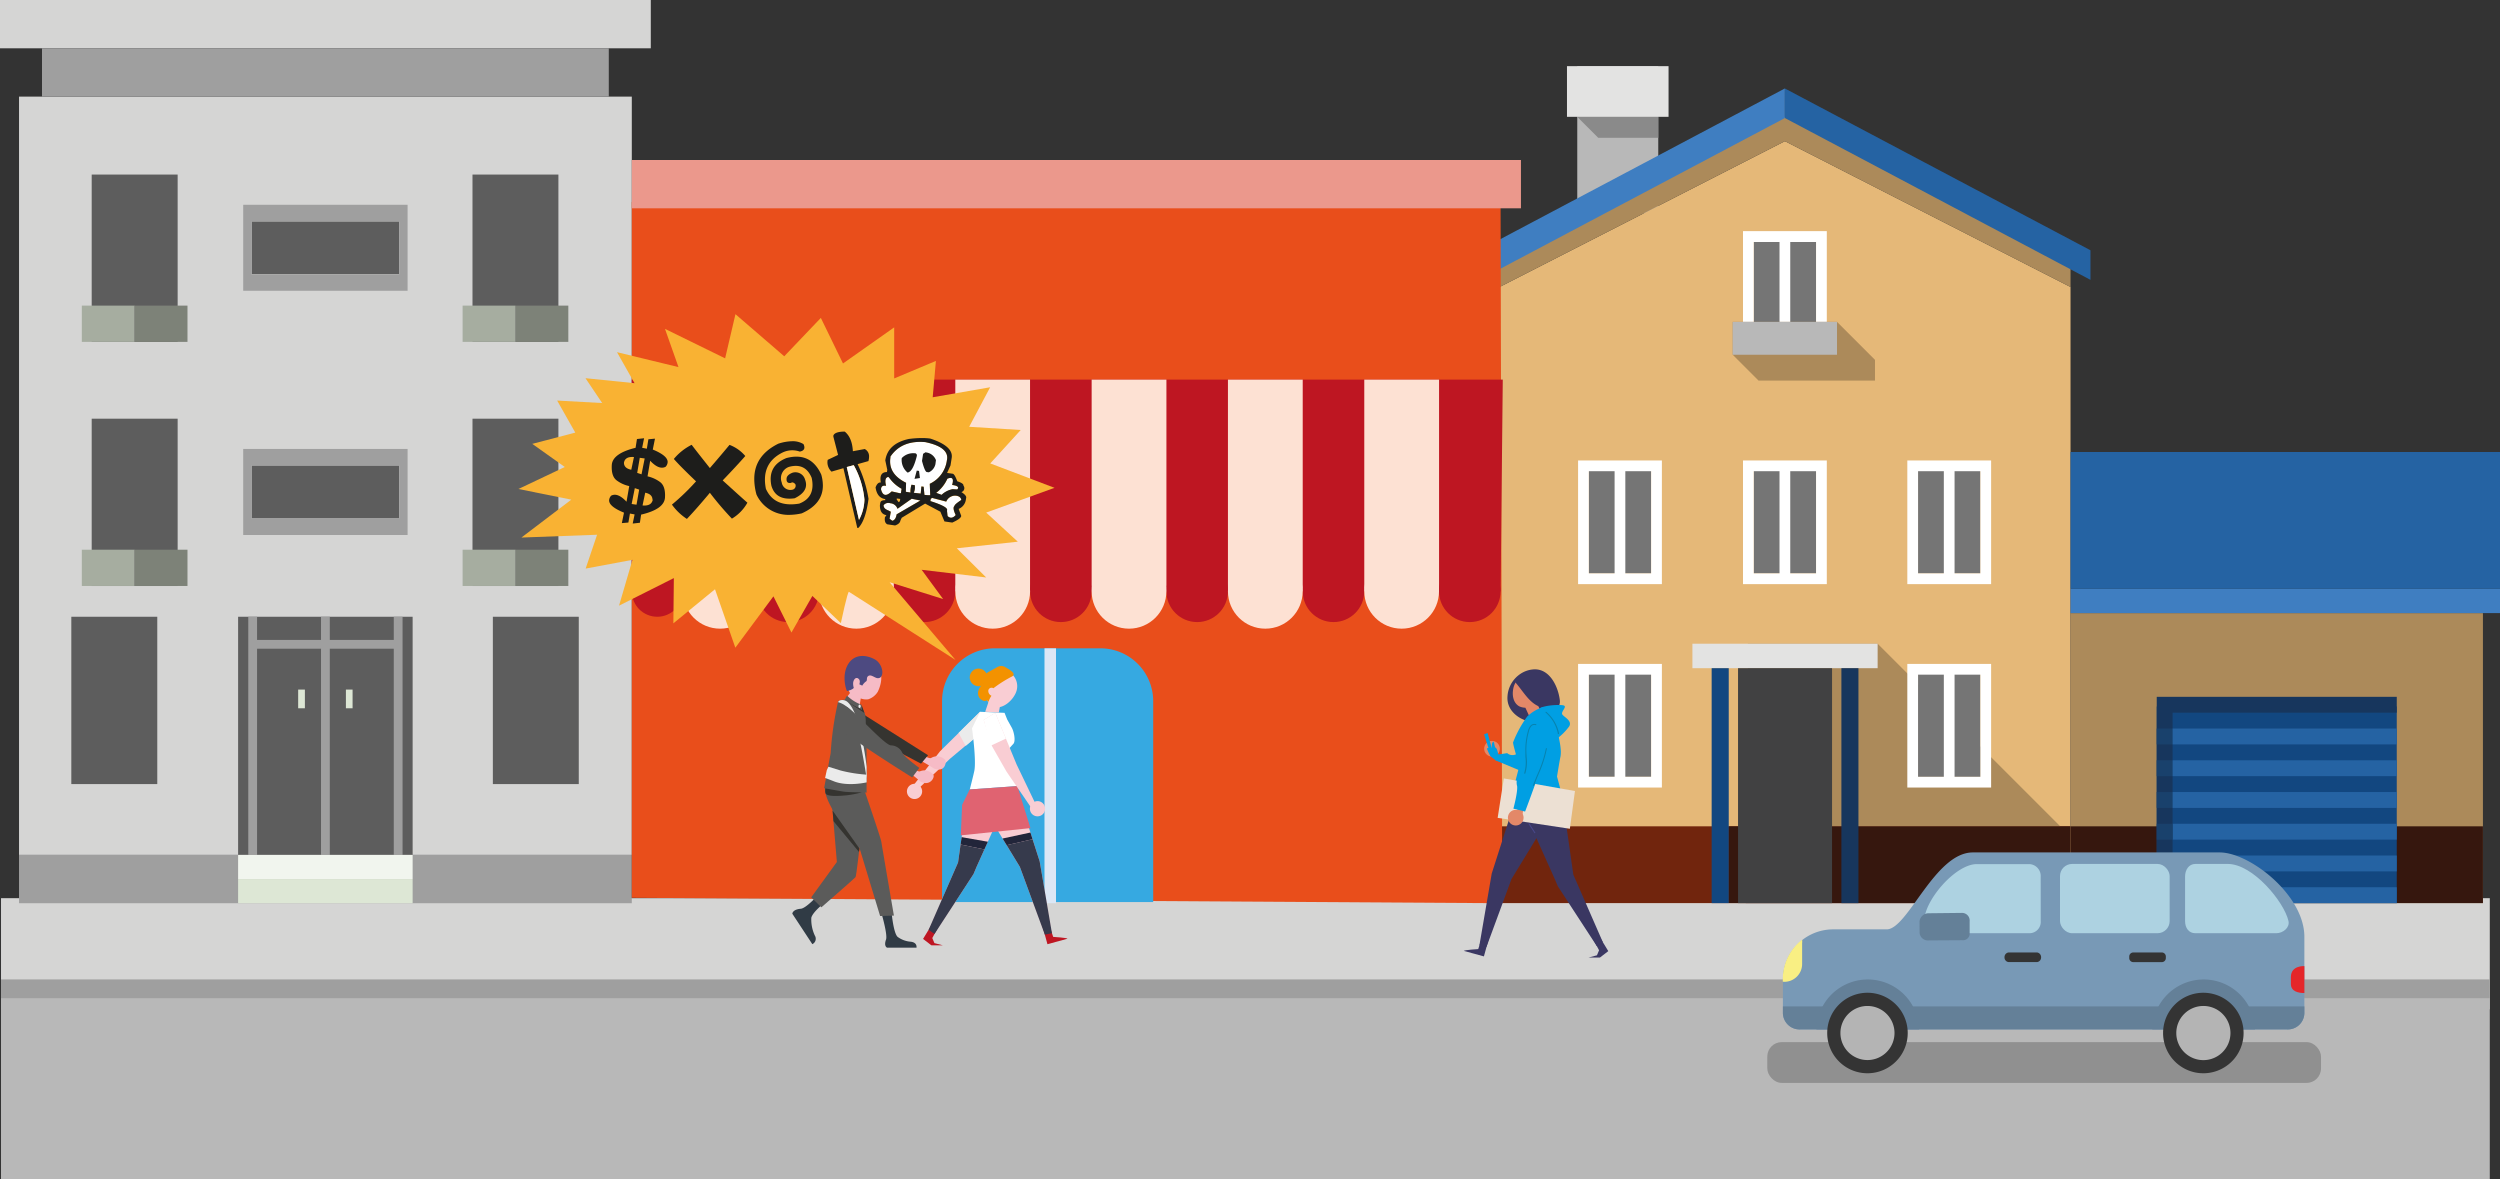 <svg xmlns="http://www.w3.org/2000/svg" viewBox="0 0 614.83 289.98"><rect x="0" y="0" width="614.83" height="289.98" fill="#333333" stroke="none"/><defs><style>.cls-1{fill:#d5d5d4;}.cls-2{fill:#9f9f9f;}.cls-3{fill:#b8b8b8;}.cls-4{fill:#5d5d5d;}.cls-5{fill:#dde7d5;}.cls-6{fill:#f1f5ee;}.cls-7{fill:#a6ada0;}.cls-8{fill:#7d8278;}.cls-9{fill:#e3e3e2;}.cls-10{fill:#8a8a8a;}.cls-11{fill:#e5b878;}.cls-12{fill:#ac8a5a;}.cls-13{fill:#71250d;}.cls-14{fill:#36170e;}.cls-15{fill:#3f7ec1;}.cls-16{fill:#2563a3;}.cls-17{fill:#757575;}.cls-18{fill:#fff;}.cls-19{fill:#124780;}.cls-20{fill:#17365d;}.cls-21{fill:#414142;}.cls-22{fill:#19416c;}.cls-23{fill:#e94e1b;}.cls-24{fill:#36a9e1;}.cls-25{fill:#be1622;}.cls-26,.cls-28{fill:none;}.cls-27{fill:#fde1d3;}.cls-28{stroke:#dce7f5;stroke-miterlimit:10;stroke-width:2.83px;}.cls-29{fill:#eb988c;}.cls-30{fill:#f9b233;}.cls-31{fill:#1d1d1b;}.cls-32{fill:#3a3762;}.cls-33{fill:#e38868;}.cls-34{fill:#009fe3;}.cls-35{fill:#ece0d3;}.cls-36{fill:#49488c;}.cls-37{fill:#0782ae;}.cls-38{fill:#f9cdd3;}.cls-39{fill:#ebebeb;}.cls-40{fill:#f39200;}.cls-41{fill:#e06371;}.cls-42{fill:#22253a;}.cls-43{fill:#363a4c;}.cls-44{fill:#f6bbc6;}.cls-45{fill:#353430;}.cls-46{fill:#303b45;}.cls-47{fill:#5b5b5a;}.cls-48{fill:#4d4a81;}.cls-49{fill:#eaeaea;}.cls-50{fill:#323232;opacity:0.3;}.cls-51{fill:#7899b6;}.cls-52{fill:#e52629;}.cls-53{fill:#f9ef83;}.cls-54{fill:#add2e1;}.cls-55{fill:#648098;}.cls-56{fill:#343434;}.cls-57{fill:#b4b4b4;}</style></defs><title>G12_08</title><g id="road"><rect class="cls-1" x="0.25" y="220.89" width="612.07" height="27.29"/><rect class="cls-2" x="0.25" y="240.87" width="612.07" height="7.32"/><rect class="cls-3" x="0.25" y="245.49" width="612.07" height="44.49"/></g><g id="Houses"><rect class="cls-1" x="4.68" y="23.76" width="150.7" height="186.49"/><rect class="cls-1" width="160.05" height="11.88"/><rect class="cls-2" x="10.33" y="11.88" width="139.39" height="11.88"/><rect class="cls-2" x="4.68" y="210.25" width="150.7" height="11.88"/><rect class="cls-4" x="17.54" y="151.68" width="21.14" height="41.15"/><rect class="cls-4" x="121.21" y="151.68" width="21.13" height="41.15"/><rect class="cls-4" x="58.56" y="151.68" width="42.92" height="58.57"/><rect class="cls-5" x="85.07" y="169.59" width="1.64" height="4.6"/><rect class="cls-5" x="73.33" y="169.59" width="1.65" height="4.6"/><polygon class="cls-2" points="96.84 151.68 96.84 157.38 81.11 157.38 81.11 151.68 78.95 151.68 78.95 157.38 63.22 157.38 63.22 151.68 61.06 151.68 61.06 210.25 63.22 210.25 63.22 159.54 78.95 159.54 78.95 210.25 81.11 210.25 81.11 159.54 96.84 159.54 96.84 210.25 99 210.25 99 151.68 96.84 151.68"/><rect class="cls-6" x="58.56" y="210.25" width="42.92" height="5.94"/><rect class="cls-5" x="58.56" y="216.19" width="42.92" height="5.94"/><rect class="cls-4" x="22.55" y="42.93" width="21.14" height="41.15"/><rect class="cls-7" x="20.12" y="75.16" width="13" height="8.92"/><rect class="cls-8" x="33.11" y="75.16" width="13" height="8.92"/><rect class="cls-4" x="116.2" y="42.93" width="21.13" height="41.15"/><rect class="cls-8" x="126.77" y="75.16" width="13" height="8.92"/><rect class="cls-7" x="113.77" y="75.16" width="13" height="8.92"/><rect class="cls-4" x="61.88" y="54.43" width="36.29" height="13.03"/><path class="cls-2" d="M51.27,74.85V96H91.7V74.85ZM89.63,92H53.34v-13H89.63Z" transform="translate(8.54 -24.49)"/><rect class="cls-4" x="22.55" y="102.97" width="21.14" height="41.15"/><rect class="cls-7" x="20.12" y="135.19" width="13" height="8.92"/><rect class="cls-8" x="33.11" y="135.19" width="13" height="8.92"/><rect class="cls-4" x="116.2" y="102.97" width="21.13" height="41.15"/><rect class="cls-8" x="126.77" y="135.19" width="13" height="8.92"/><rect class="cls-7" x="113.77" y="135.19" width="13" height="8.92"/><rect class="cls-4" x="61.88" y="114.47" width="36.29" height="13.03"/><path class="cls-2" d="M51.27,134.89v21.17H91.7V134.89ZM89.63,152H53.34V139H89.63Z" transform="translate(8.54 -24.49)"/><polygon class="cls-3" points="407.82 53.17 387.9 49.29 387.9 16.27 407.82 16.27 407.82 53.17"/><rect class="cls-9" x="385.37" y="16.27" width="24.98" height="12.46"/><polygon class="cls-10" points="407.82 28.74 387.9 28.74 393.05 33.89 407.82 33.89 407.82 28.74"/><polygon class="cls-11" points="368.71 70.63 368.71 222.1 509.21 222.1 509.21 70.59 438.96 34.72 368.71 70.63"/><polygon class="cls-12" points="438.96 28.68 368.71 64.69 368.71 70.63 438.96 34.72 509.21 70.59 509.21 64.65 438.96 28.68"/><rect class="cls-13" x="368.72" y="203.22" width="140.5" height="18.88"/><polygon class="cls-12" points="461.77 158.31 429.86 158.31 429.86 203.22 506.68 203.22 461.77 158.31"/><polygon class="cls-14" points="425.15 203.22 425.15 222.1 509.21 222.13 509.21 203.22 425.15 203.22"/><polygon class="cls-15" points="438.96 21.75 363.82 61.55 363.82 68.83 438.96 29.03 438.96 21.76 438.96 21.75"/><polygon class="cls-16" points="438.96 21.76 438.96 29.03 514.11 68.83 514.11 61.55 438.96 21.76"/><rect class="cls-17" x="390.74" y="115.35" width="15.33" height="25.66"/><path class="cls-18" d="M379.56,137.74v30.4h20.61v-30.4Zm2.64,27.76V140.38h6.34V165.5Zm15.33,0h-6.35V140.38h6.35Z" transform="translate(8.54 -24.49)"/><rect class="cls-17" x="431.3" y="115.35" width="15.33" height="25.66"/><path class="cls-18" d="M420.12,137.74v30.4h20.61v-30.4Zm2.64,27.76V140.38h6.34V165.5Zm15.33,0h-6.35V140.38h6.35Z" transform="translate(8.54 -24.49)"/><rect class="cls-17" x="471.71" y="115.35" width="15.33" height="25.66"/><path class="cls-18" d="M460.53,137.74v30.4h20.61v-30.4Zm2.64,27.76V140.38h6.34V165.5Zm15.33,0h-6.35V140.38h6.35Z" transform="translate(8.54 -24.49)"/><rect class="cls-17" x="431.3" y="58.47" width="15.33" height="26.12"/><path class="cls-18" d="M420.12,81.33v30.4h20.61V81.33Zm2.64,27.76V84h6.34v25.12Zm15.33,0h-6.35V84h6.35Z" transform="translate(8.54 -24.49)"/><polygon class="cls-12" points="451.78 79.16 426.12 79.16 426.12 87.24 432.49 93.61 461.12 93.61 461.12 88.5 451.78 79.16"/><rect class="cls-3" x="426.12" y="79.16" width="25.66" height="8.08"/><rect class="cls-9" x="416.22" y="158.31" width="45.55" height="6.02"/><rect class="cls-19" x="420.95" y="164.33" width="4.2" height="57.78"/><rect class="cls-20" x="452.86" y="164.33" width="4.19" height="57.78"/><rect class="cls-21" x="427.44" y="164.33" width="23.12" height="57.78"/><rect class="cls-12" x="509.21" y="150.79" width="101.42" height="71.32"/><rect class="cls-15" x="509.21" y="144.8" width="105.62" height="5.98"/><rect class="cls-16" x="509.21" y="111.16" width="105.62" height="33.65"/><rect class="cls-14" x="509.21" y="203.22" width="101.42" height="18.88"/><rect class="cls-19" x="530.41" y="173.74" width="59.03" height="48.37"/><polygon class="cls-20" points="589.44 171.37 534.31 171.37 530.41 171.37 530.41 175.27 530.41 222.13 534.31 222.13 534.31 175.27 589.44 175.27 589.44 171.37"/><rect class="cls-22" x="530.41" y="179.17" width="3.9" height="3.9"/><rect class="cls-16" x="534.31" y="179.17" width="55.13" height="3.9"/><rect class="cls-22" x="530.41" y="186.98" width="3.9" height="3.9"/><rect class="cls-16" x="534.31" y="186.98" width="55.13" height="3.9"/><rect class="cls-22" x="530.41" y="194.79" width="3.9" height="3.9"/><rect class="cls-16" x="534.31" y="194.79" width="55.13" height="3.9"/><rect class="cls-16" x="534.31" y="202.59" width="55.13" height="3.9"/><rect class="cls-22" x="530.41" y="202.59" width="3.9" height="3.9"/><rect class="cls-16" x="534.31" y="210.4" width="55.13" height="3.9"/><rect class="cls-22" x="530.41" y="210.4" width="3.9" height="3.9"/><rect class="cls-16" x="534.31" y="218.2" width="55.13" height="3.9"/><rect class="cls-22" x="530.41" y="218.2" width="3.9" height="3.9"/><rect class="cls-17" x="390.74" y="165.38" width="15.33" height="25.66"/><path class="cls-18" d="M379.56,187.77v30.4h20.61v-30.4Zm2.64,27.76V190.41h6.34v25.12Zm15.33,0h-6.35V190.41h6.35Z" transform="translate(8.54 -24.49)"/><rect class="cls-17" x="471.71" y="165.38" width="15.33" height="25.66"/><path class="cls-18" d="M460.53,187.77v30.4h20.61v-30.4Zm2.64,27.76V190.41h6.34v25.12Zm15.33,0h-6.35V190.41h6.35Z" transform="translate(8.54 -24.49)"/><polygon class="cls-23" points="369.45 222.13 155.38 220.8 155.38 49.66 369.04 49.66 369.45 222.13"/><path class="cls-24" d="M275.07,246.34V196.93a13,13,0,0,0-13-13H236.14a13,13,0,0,0-13,13v49.41" transform="translate(8.54 -24.49)"/><polygon class="cls-25" points="369.04 145.42 155.38 145.42 155.38 93.36 369.58 93.36 369.04 145.42"/><rect class="cls-26" x="253.33" y="93.36" width="15.14" height="52.06"/><rect class="cls-26" x="353.91" y="93.36" width="15.14" height="52.06"/><rect class="cls-26" x="286.85" y="93.36" width="15.14" height="52.06"/><rect class="cls-26" x="320.38" y="93.36" width="15.14" height="52.06"/><rect class="cls-26" x="219.8" y="93.36" width="15.14" height="52.06"/><rect class="cls-26" x="186.28" y="93.36" width="15.14" height="52.06"/><rect class="cls-27" x="167.89" y="93.36" width="18.38" height="52.06"/><rect class="cls-27" x="201.42" y="93.36" width="18.39" height="52.06"/><rect class="cls-27" x="234.94" y="93.36" width="18.38" height="52.06"/><rect class="cls-27" x="268.47" y="93.36" width="18.39" height="52.06"/><rect class="cls-27" x="301.99" y="93.36" width="18.39" height="52.06"/><rect class="cls-27" x="335.52" y="93.36" width="18.39" height="52.06"/><line class="cls-28" x1="258.29" y1="159.44" x2="258.29" y2="222.13"/><circle class="cls-25" cx="161.64" cy="145.42" r="6.26"/><circle class="cls-25" cx="193.85" cy="145.42" r="7.57"/><circle class="cls-25" cx="227.37" cy="145.42" r="7.57"/><circle class="cls-25" cx="260.9" cy="145.42" r="7.57"/><circle class="cls-25" cx="294.42" cy="145.42" r="7.57"/><circle class="cls-25" cx="327.95" cy="145.42" r="7.57"/><circle class="cls-25" cx="361.47" cy="145.42" r="7.57"/><circle class="cls-27" cx="177.09" cy="145.42" r="9.19"/><circle class="cls-27" cx="210.61" cy="145.42" r="9.19"/><circle class="cls-27" cx="244.14" cy="145.42" r="9.19"/><circle class="cls-27" cx="277.66" cy="145.42" r="9.19"/><circle class="cls-27" cx="311.18" cy="145.42" r="9.19"/><circle class="cls-27" cx="344.71" cy="145.42" r="9.19"/><rect class="cls-29" x="155.38" y="39.35" width="218.67" height="11.88"/><path class="cls-30" d="M235,138.46l7.49-8.22-12.68-.79,5.16-9.72-14.13,2.46.79-8.94-10.26,4.31,0-12.56-12.59,8.88-5.45-11.21-9,9.44-12-10.35-2.54,10.86L155,105.37l3.32,9.4L143.2,111.1l4.31,7.63-12.06-1.23,4.1,6.11L128.48,123l4.46,7.88-10.58,2.77,8,5.69-11.4,5.41,13,2.62-12.27,9.32L138.3,156l-2.81,8.32L147,162.17l-3.3,11.27,13.48-6.78-.12,11.13,10.24-8.38,5,14.37,9.37-12.63,4.43,8.9,5.15-9,7,6.69s1.68-8,2-7.7l26.18,16.74-16.19-19.1,13.16,4.13-5.28-7.19L234,166.51l-7.23-7.18,15-1.62L234,150.55l16.8-6.09Z" transform="translate(8.54 -24.49)"/><path class="cls-18" d="M209.94,141.78c-.73.11-.91.84-.56,2.19-.81-.16-1.23.13-1.25.87.42,1.63,1.29,1.79,2.62.5l2,.45.28,0,.16-1.09a9.18,9.18,0,0,1-3-2.66Z" transform="translate(8.54 -24.49)"/><path class="cls-18" d="M212.18,149.62a2,2,0,0,0-1.77-1.37,1.5,1.5,0,0,0-1.65.49c0,.62.41,1,1.18,1.29l.6.31-.31,1.73.68.5c.57-.15.92-.68,1.06-1.59l5.85-3.4-2.15-.43Z" transform="translate(8.54 -24.49)"/><path class="cls-18" d="M210.44,136.79l0,.27c-.4,2.65.89,4.7,3.85,6.16l-.06,2.22,1.14.18a5.92,5.92,0,0,1,.25-1.92l.81.11a3.31,3.31,0,0,1-.25,1.87l1.71.2.17-1.75.56.07.19,2,.9.08h.52l-.11-2.81a7.41,7.41,0,0,0,4.21-5.76l.05-.26c.29-2-1.49-3.42-5.36-4.23Q213.19,132.71,210.44,136.79Z" transform="translate(8.54 -24.49)"/><path class="cls-18" d="M224.16,147.87l-3.47-.91-.33.23-.09.56q4.57,1.44,4.08,2.34l.15,1.34c.65.61,1.31.53,2-.25-.57-1.19-.67-1.93-.31-2.21,0-.28.6-.78,1.69-1.5-.1-.63-.57-1-1.43-1.06A2.37,2.37,0,0,0,224.16,147.87Z" transform="translate(8.54 -24.49)"/><path class="cls-18" d="M224.46,142.22a8.93,8.93,0,0,1-2.76,3.5l1.33.49a5.39,5.39,0,0,1,2.69-1.39l1.16.06c.52-.55.1-.92-1.26-1.1C226.08,142.22,225.69,141.7,224.46,142.22Z" transform="translate(8.54 -24.49)"/><path class="cls-31" d="M143.21,142.7c-1-.68-1.4-2-1.29-3.86s2.06-3.3,5.85-4.22l.34-2.16,1.75-.19-.47,2.35,1.15.22.38-2.32,1.62-.15-.54,2.68q3.66,1.5,3.66,3.06a1.83,1.83,0,0,1-.51,1.18c-1.07.56-2.34.06-3.79-1.49l-.65,3.84a8.13,8.13,0,0,1,3,1.34q1.46,1,1.29,3.87t-5.87,4.2l-.3,2-1.77.2.47-2.25-1.15-.21-.38,2.21-1.61.14.53-2.57q-3.66-1.49-3.66-3a1.79,1.79,0,0,1,.51-1.18c1.06-.56,2.32-.07,3.77,1.49l.67-3.85A7.81,7.81,0,0,1,143.21,142.7Zm1.7-4.4c0,.9.6,1.48,1.8,1.72l.66-3.13Q145.17,136.71,144.91,138.3ZM148,148.61l.65-3.71-1.07-.36-.78,3.9Zm.8-11.53-.63,3.71,1.06.35.78-3.9Zm3.12,10.3c0-.9-.59-1.47-1.78-1.72l-.66,3.14C151,148.92,151.78,148.44,152,147.38Z" transform="translate(8.54 -24.49)"/><path class="cls-31" d="M161.56,133.88q1.37,1.81,4.48,5.72,2.85-3.3,4.83-5.7a9.4,9.4,0,0,1,3.88,2.74q-2.24,2.55-5.56,6c2.82,2.57,4.84,4.39,6.08,5.48a10.52,10.52,0,0,1-3.81,3.92,76.45,76.45,0,0,1-5.42-6.36q-3.22,3.87-5.65,6.43a13.62,13.62,0,0,1-3.68-3.52,55.66,55.66,0,0,0,5.93-5.72c-2.63-2.51-4.45-4.34-5.46-5.51A13.63,13.63,0,0,1,161.56,133.88Z" transform="translate(8.54 -24.49)"/><path class="cls-31" d="M182.87,133.61a11.64,11.64,0,0,1,3.46-.61,5,5,0,0,1,2.73.71c.49,1,.19,1.64-.91,1.84a5.48,5.48,0,0,0-4.28.25c-3.53,1.78-4.88,4.74-4.05,8.91q2.09,4.66,8.21,3.63,4.07-1.58,3.05-6.33-1.54-3.76-5.52-2.72a2.94,2.94,0,0,0-1.85,3.84,2.15,2.15,0,0,0,2.56,1.81,1,1,0,0,0,.79-1.38c-.4-.43-.76-.54-1.07-.31-.78.13-1.14-.22-1.09-1,0-.62.5-1.12,1.45-1.5a2.46,2.46,0,0,1,3.1,1.69q1.08,2.81-2.55,4.59-4.64.65-5.73-3.09-1-4.92,3.7-6.8,6-1.58,8.57,4.08a10.15,10.15,0,0,1,.39,2.68q0,4.53-5.19,6.84a14.32,14.32,0,0,1-3.14.37,8.64,8.64,0,0,1-8-5,14.59,14.59,0,0,1-.54-3.77Q176.92,136.56,182.87,133.61Z" transform="translate(8.54 -24.49)"/><path class="cls-31" d="M199.21,130.63c1.21,1,1.87,2.57,2,4.83l2.92-.54a2,2,0,0,1,1.06,1.89,4,4,0,0,1-.16,1.08l-2.66.75a30.89,30.89,0,0,1,2.69,8.54q-.72,5.32-2.5,7.14h-.27l-3.41-14.69-2.93.85a3.19,3.19,0,0,1-1-2.22,3.14,3.14,0,0,1,.07-.68l2.55-1.21-1.16-4.49v-.26C196.61,131,197.55,130.63,199.21,130.63Zm.5,8.72,3,13a11,11,0,0,0,1.34-5,21.44,21.44,0,0,0-2.63-8.46Z" transform="translate(8.54 -24.49)"/><path class="cls-31" d="M220.05,132.32l.27.05c3.74,1.24,5.47,2.81,5.2,4.69l-.3,1.9-.84,1.84,1.39.2c.31.05.68.67,1.11,1.85,1.07.34,1.58.7,1.52,1.07a1,1,0,0,1-.51,1.59c.78.49,1.18.92,1.2,1.3l-.09.56a2.9,2.9,0,0,1-1.78,2.28l.64,1.72c-.07.5-.8,1-2.2,1.64l-1.93-.28-1-2.39-3.75-2-5.76,3.49-.32.69c-.09.53-.53.93-1.31,1.2l-1.9-.28c-.53-.26-.73-.85-.59-1.76l.37-.5c-1.1-.16-1.63-1-1.61-2.46l.09-.56c.07-.45.47-.67,1.21-.66l0-.27c-1.33-.19-2.12-1.15-2.37-2.87.32-.88.75-1.28,1.3-1.21-.32-1.7.18-2.56,1.5-2.57l.08-.55-.49-2.31q.62-4.16,5.81-5.28a24.67,24.67,0,0,1,3.14-.22A15.87,15.87,0,0,1,220.05,132.32Zm-10.11,9.46c-.73.11-.91.84-.56,2.19-.81-.16-1.23.13-1.25.87.42,1.63,1.29,1.79,2.62.5l2,.45.28,0,.16-1.09a9.18,9.18,0,0,1-3-2.66Zm2.24,7.84a2,2,0,0,0-1.77-1.37,1.5,1.5,0,0,0-1.65.49c0,.62.41,1,1.18,1.29l.6.31-.31,1.73.68.5c.57-.15.92-.68,1.06-1.59l5.85-3.4-2.15-.43Zm-1.74-12.83,0,.27c-.4,2.65.89,4.7,3.85,6.16l-.06,2.22,1.14.18a5.92,5.92,0,0,1,.25-1.92l.81.11a3.31,3.31,0,0,1-.25,1.87l1.71.2.17-1.75.56.07.19,2,.9.08h.52l-.11-2.81a7.41,7.41,0,0,0,4.21-5.76l.05-.26c.29-2-1.49-3.42-5.36-4.23Q213.19,132.71,210.44,136.79ZM212,147.08l0,.28.47.63.31-.24.07-.56ZM216.71,136l.24.31,0,.27c-.64,2.64-1.41,4-2.29,4.13a4,4,0,0,1-1.43-3.56A3.89,3.89,0,0,1,216.71,136Zm.21,4.23.56.07.22,1.75-1.33.21Zm2.15-4.51.25.05a3,3,0,0,1,2.32,1.88l-.13,1a2.9,2.9,0,0,1-1.62,2l-.51-.07q-.49-.12-1.17-2.73l.27-1.75Zm5.09,12.12-3.47-.91-.33.23-.09.56q4.57,1.44,4.08,2.34l.15,1.34c.65.61,1.31.53,2-.25-.57-1.19-.67-1.93-.31-2.21,0-.28.6-.78,1.69-1.5-.1-.63-.57-1-1.43-1.06A2.37,2.37,0,0,0,224.16,147.87Zm.3-5.65a8.93,8.93,0,0,1-2.76,3.5l1.33.49a5.39,5.39,0,0,1,2.69-1.39l1.16.06c.52-.55.1-.92-1.26-1.1C226.08,142.22,225.69,141.7,224.46,142.22Z" transform="translate(8.54 -24.49)"/><path class="cls-18" d="M199.71,139.35l3,13a11,11,0,0,0,1.34-5,21.44,21.44,0,0,0-2.63-8.46Z" transform="translate(8.54 -24.49)"/></g><g id="Marine"><path class="cls-32" d="M366.52,201.62c-2.56-.94-4.54-3.09-4.32-5.87a7.14,7.14,0,0,1,4-6,6.62,6.62,0,0,1,2.62-.65c3.83-.08,5.84,4.27,6.25,7.56.21,1.74-1.14,2.52-2.38,3.45C370.87,201.49,368.79,202.45,366.52,201.62Z" transform="translate(8.54 -24.49)"/><path class="cls-33" d="M367.88,201.33l-1.28-2.79a3.82,3.82,0,0,1-1.53-.35c-1.46-.85-1.8-2.7-1.42-4.48a4.64,4.64,0,0,1,1.57-2.56c1.19-1.2,5.42-1.44,6,.6a5.93,5.93,0,0,1-1.57,6l1.19,2.89Z" transform="translate(8.54 -24.49)"/><path class="cls-32" d="M363.85,192c2.18,2.31,3.61,5.5,6.65,6.43.31-1.15,2-3.79,1.93-5a4.1,4.1,0,0,0-1.43-3.14,4.16,4.16,0,0,0-2.52-.75A5.39,5.39,0,0,0,363.85,192Z" transform="translate(8.54 -24.49)"/><circle class="cls-33" cx="366.93" cy="184.14" r="1.93"/><path class="cls-32" d="M356.11,254.55,355,257.9s-3.43.21-3.53.45l4.93,1.35,1.29-4.71Z" transform="translate(8.54 -24.49)"/><polygon class="cls-32" points="390.66 235.49 393.48 235.49 395.53 233.91 392.99 229.74 391.59 230.59 393.26 233.7 392.74 234.94 390.66 235.49"/><polygon class="cls-32" points="371.72 216.19 365.58 232.86 363.83 232.51 366.86 214.84 366.86 214.84 371.88 199.16 384.66 199.16 386.93 215.1 386.93 215.1 394.18 231.69 392.71 232.68 383.12 217.96 382.39 216.23 377.86 206.14 371.72 216.19"/><path class="cls-34" d="M371,198.36a10.18,10.18,0,0,0-3.94,2.33,27.89,27.89,0,0,0-3.49,6.39c-.05.49,1.54,5.82,1.54,5.82l-3.24,12.39s10.1,1.56,15.16,0l-2.65-9.82s.65-4,.8-4.66c.46-1.83-.33-4.62-.66-6.55a10.25,10.25,0,0,0-2.36-4.56A9.17,9.17,0,0,1,371,198.36Z" transform="translate(8.54 -24.49)"/><polygon class="cls-35" points="387.33 194.54 369.84 191.44 368.32 201.14 386.08 203.82 387.33 194.54"/><path class="cls-34" d="M366,211.14l-.66,2.59-6.09-2.28s-1-.8-1.22-.95a11.17,11.17,0,0,1-.89-1.9c-.06-.16,1.17-.23,1.17-.23a9.45,9.45,0,0,1,.1-1c0-.13.32-.73.45-.32l.27,1.17.39.39a6.7,6.7,0,0,1,.43,1.46Z" transform="translate(8.54 -24.49)"/><polygon class="cls-34" points="367.24 185.4 366.47 182.54 365.83 180.26 365 180.57 366.52 185.48 367.24 185.4"/><path class="cls-34" d="M366.47,211.06s-.69-2-2-1.16a2,2,0,0,1-2.35-.19l-2.21.35-.7,1.39,6.7,2.82Z" transform="translate(8.54 -24.49)"/><path class="cls-34" d="M370.17,198.68c1.21-.81,5.47-1,6-.63s-.67,1.35-.55,2,2.61,1.57,1.77,3.06a14.24,14.24,0,0,1-3.32,3.26Z" transform="translate(8.54 -24.49)"/><path class="cls-36" d="M368.94,229.39l.07,0a.13.13,0,0,0,0-.18l-1.42-2.2a.13.13,0,0,0-.17,0,.13.13,0,0,0,0,.18l1.42,2.2A.11.11,0,0,0,368.94,229.39Z" transform="translate(8.54 -24.49)"/><g id="_Gruppo_" data-name="&lt;Gruppo&gt;"><path class="cls-33" d="M364.43,223.73c.36-.07.59-.87.66-1.36.46-.1,1.12-.72,1.58-.86-.78,2.54-.83,3.87-1,4.16-.33.64-.55,1-1,.6s-.76.38-1.05,0-.79.43-.93-.09.71-1.24.71-1.24S363.07,224,364.43,223.73Z" transform="translate(8.54 -24.49)"/></g><path class="cls-34" d="M372.74,204.53c.52,1.86-6.21,19.55-6.21,19.55l-2.88-.72s1.1-4.06.92-5.54a3.21,3.21,0,0,1,1-3.31c1.19-1.29.56-6.22,1.37-8.19S372.38,203.24,372.74,204.53Z" transform="translate(8.54 -24.49)"/><path class="cls-37" d="M366.47,214.76a.13.13,0,0,0,.12-.08,9.7,9.7,0,0,0,.32-4.05c0-.36-.05-.72-.06-1.07a17,17,0,0,1,.64-5.26,2.74,2.74,0,0,1,.55-1.17,1,1,0,0,1,1.09-.3.12.12,0,1,0,.11-.22,1.22,1.22,0,0,0-1.38.35,3,3,0,0,0-.62,1.27,17.13,17.13,0,0,0-.64,5.33c0,.36,0,.73,0,1.09a9.31,9.31,0,0,1-.29,3.94.12.12,0,0,0,.07.16Z" transform="translate(8.54 -24.49)"/><path class="cls-37" d="M368.61,217.76a.13.13,0,0,0,.12-.08c.41-1.09.79-2,1.15-2.86a28.69,28.69,0,0,0,2-6.2.12.12,0,0,0-.09-.14.12.12,0,0,0-.15.09,28.42,28.42,0,0,1-2,6.15c-.37.87-.75,1.77-1.16,2.87a.12.12,0,0,0,.07.16Z" transform="translate(8.54 -24.49)"/><path class="cls-37" d="M374.78,205h0a.13.13,0,0,0,.1-.15,9.4,9.4,0,0,0-3.12-5.28.13.13,0,0,0-.18,0,.12.12,0,0,0,0,.17,9.13,9.13,0,0,1,3,5.14A.12.12,0,0,0,374.78,205Z" transform="translate(8.54 -24.49)"/><circle class="cls-33" cx="372.77" cy="201.09" r="1.93"/><path class="cls-38" d="M217.11,218.66c.22-.24,8-7.58,8-7.58l10.52-8.82-3.14-2.72-9.83,9.7-6.65,8.5Z" transform="translate(8.54 -24.49)"/><polygon class="cls-39" points="237.5 183.44 244.16 177.77 241.02 175.05 235.74 180.26 237.5 183.44"/><path class="cls-38" d="M218.14,219.74a1.87,1.87,0,1,1-1.15-2.38A1.86,1.86,0,0,1,218.14,219.74Z" transform="translate(8.54 -24.49)"/><polygon class="cls-38" points="250.82 213.19 256.96 229.86 258.71 229.51 255.69 211.84 255.69 211.84 250.67 196.16 237.88 196.16 235.62 212.1 235.62 212.1 228.37 228.69 229.83 229.68 239.42 214.96 240.15 213.23 244.68 203.14 250.82 213.19"/><path class="cls-25" d="M249.35,251.55l1.12,3.35s3.42.21,3.52.45l-4.93,1.35L247.77,252Z" transform="translate(8.54 -24.49)"/><polygon class="cls-25" points="231.89 232.49 229.06 232.49 227.01 230.91 229.55 226.74 230.96 227.59 229.28 230.7 229.8 231.94 231.89 232.49"/><path class="cls-38" d="M233.72,192.07c-.65,2.14.19,5.61,2.32,6.26s4.76-1.78,5.41-3.91a4,4,0,0,0-7.73-2.35Z" transform="translate(8.54 -24.49)"/><path class="cls-40" d="M235.77,193.75a.82.82,0,0,0-1.25.53,1.3,1.3,0,0,0,.77,1.32,5.68,5.68,0,0,0-.75,1.59,10,10,0,0,1-1.67-3.64,3.83,3.83,0,0,1,1.14-3.42,5.94,5.94,0,0,1,1-.63l1.48-.81a2.5,2.5,0,0,1,1.25-.43,2.54,2.54,0,0,1,1.18.44c.66.38,2.66,1.48,1.44,2.15A30.63,30.63,0,0,0,235.77,193.75Z" transform="translate(8.54 -24.49)"/><path class="cls-18" d="M238.51,199.8l-6-.26-2,4.07s1.1,7.81.57,10.45c-.24,1.16-1.12,4.58-1.12,4.58l11.72-.83a22.85,22.85,0,0,1-2-4c-.26-1.3-1.2-4.62-1.2-4.62l1.06-.5,1.23-1.38c.49-.87,0-3-.48-3.86l-1.12-2Z" transform="translate(8.54 -24.49)"/><circle class="cls-40" cx="240.65" cy="166.59" r="2.17"/><path class="cls-40" d="M232,194.73a1.92,1.92,0,0,0,1.53,2.15.74.74,0,0,0,.77-.38c.11-.26,0-.55-.11-.82a5.12,5.12,0,0,1,0-1.83C234.38,191.17,232.13,193.22,232,194.73Z" transform="translate(8.54 -24.49)"/><polygon class="cls-41" points="253.42 203.66 236.29 205.44 236.62 197.92 238.48 194.15 250.2 193.32 253.42 203.66"/><polygon class="cls-38" points="245.64 175.23 242.29 175.05 243.15 172.49 246.1 172.75 245.64 175.23"/><polygon class="cls-42" points="242.09 208.91 236.24 207.69 236.5 205.88 242.95 207.01 242.09 208.91"/><polygon class="cls-42" points="253.94 206.39 247.57 207.86 246.56 206.22 253.42 204.74 253.94 206.39"/><polygon class="cls-43" points="235.62 212.1 228.37 228.69 229.83 229.68 239.42 214.96 240.15 213.23 242.09 208.91 236.24 207.69 235.62 212.1"/><polygon class="cls-43" points="247.57 207.86 250.82 213.19 256.96 229.86 258.71 229.51 255.69 211.84 253.94 206.39 247.65 207.83 247.57 207.86"/><polygon class="cls-43" points="242.09 208.91 242.95 207.01 242.95 207.01 242.09 208.91 242.09 208.91"/><polygon class="cls-43" points="236.24 207.69 236.24 207.69 236.5 205.88 236.24 207.69"/><polygon class="cls-43" points="253.42 204.74 253.42 204.74 253.77 205.86 253.42 204.74"/><path class="cls-38" d="M246.24,222.42c-.16-.29-4.77-9.94-4.77-9.94l-5.24-12.68-2.84,1.74,2,6.4,3.61,6.32,6.09,8.91Z" transform="translate(8.54 -24.49)"/><polygon class="cls-18" points="247.39 181.64 244.77 175.3 241.93 177.04 243.54 183.44 247.39 181.64"/><path class="cls-38" d="M248.46,223.06a1.87,1.87,0,1,1-2.16-1.52A1.86,1.86,0,0,1,248.46,223.06Z" transform="translate(8.54 -24.49)"/><g id="_Gruppo_2" data-name="&lt;Gruppo&gt;"><path class="cls-44" d="M220.51,210.87c-.34.25-1.2-.19-1.68-.53-.45.32-1.51.39-2,.66a48.41,48.41,0,0,1,4.32,2.49c2.74,1.09,3.11-1.57,2.77-2.1A2.74,2.74,0,0,0,220.51,210.87Z" transform="translate(8.54 -24.49)"/></g><polygon class="cls-45" points="228.24 185.74 226.51 187.81 210.54 179.39 211.44 175.11 228.24 185.74"/><path class="cls-46" d="M210.73,248.9s.45,5.08,1.49,6a6.16,6.16,0,0,0,3.24,1.19c1.61.21,1.39,1.32,1.41,1.47h-7.23s-.89-.3-.28-2c.44-1.16-1.11-6.45-1.11-6.45Z" transform="translate(8.54 -24.49)"/><path class="cls-46" d="M194.21,246.52s-2.85,2.22-3.22,3.66a9.31,9.31,0,0,0,.87,4.41,1.47,1.47,0,0,1-.62,2.1l-4.92-7.48s0-1.05,2.08-1.23c1.34-.12,4.21-3.34,4.21-3.34Z" transform="translate(8.54 -24.49)"/><path class="cls-47" d="M202.87,232.66s-.81,7.26-1,7.54-8.41,7.43-8.41,7.43l-2.5-2.45,6.31-8.7L196.06,222Z" transform="translate(8.54 -24.49)"/><path class="cls-47" d="M195.7,213.93c3.07.31,6,.46,8.66,1.84l-.53,2.48s4.23,12.25,4.38,13.27,3.09,18.14,3.09,18.14l-3.39.11-5.12-16.9s-8.86-10.52-8.43-14.66A10.63,10.63,0,0,1,195.7,213.93Z" transform="translate(8.54 -24.49)"/><path class="cls-44" d="M202.54,200l.61-3.74a3.67,3.67,0,0,0,1.83.21,4.35,4.35,0,0,0,2.36-1.86c.1-.28,2.58-4.85-1.41-7.44-.89-.57-4.11-1-5.43.69-1.52,1.9-1.4,4.8,0,7.06l-2.15,2.85Z" transform="translate(8.54 -24.49)"/><path class="cls-47" d="M204.32,202.81c.28-3.75-1-3.74-1-5a10.25,10.25,0,0,1-3.55-2.24l-.59,1s-1.39,0-1.67.59A31.49,31.49,0,0,0,204.32,202.81Z" transform="translate(8.54 -24.49)"/><path class="cls-47" d="M197.55,197.16s.89-.67,3.18.36c.57.26,3.33,1.9,3.42,2.88s.43,7.51.43,7.51l0,11.52-10.44-1.11,1.61-8.64A77.49,77.49,0,0,1,197.55,197.16Z" transform="translate(8.54 -24.49)"/><path class="cls-45" d="M202.72,234a7.83,7.83,0,0,0,.1-.83l-6.6-9.33.22,2.6S202.69,234,202.72,234Z" transform="translate(8.54 -24.49)"/><path class="cls-48" d="M200,187.9c1.5-2.55,4.25-2.49,6.54-1.28s2.58,5,.59,4.63c-.55-.12-1.29-.75-1.85-.63a.75.75,0,0,0-.59.59c-.05.28,0,.62-.17.81a3.32,3.32,0,0,0-1,1.09l-.72-.33s.31-.83-.1-1.26c-.72-.77-1.35.14-1.42.87a3.38,3.38,0,0,0,.13,1.18c.1.39-1.46.86-1.61.89S198.33,190.75,200,187.9Z" transform="translate(8.54 -24.49)"/><polygon class="cls-45" points="208.49 172.63 212.58 175.34 211.9 173.35 211.99 174.63 208.49 172.63"/><ellipse class="cls-49" cx="211.4" cy="173.7" rx="0.28" ry="0.41"/><path class="cls-39" d="M204.59,215.87v-2.8s-1.42-13.17-4.7-15.94a1.94,1.94,0,0,0-1.61-.45,1,1,0,0,0-.73.48,5.88,5.88,0,0,1,3.16,2.21C202.49,201.88,204.59,215.87,204.59,215.87Z" transform="translate(8.54 -24.49)"/><path class="cls-39" d="M204.59,215v1.9s-4.59,1.09-8-.24c-1.94-.77-2.21-.84-2.21-.84l.42-1.94.39-.83,3,.93A34.36,34.36,0,0,0,204.59,215Z" transform="translate(8.54 -24.49)"/><path class="cls-45" d="M199.52,220.1a23.89,23.89,0,0,0,3.9-.75s-3.4,0-4.53-.18-4.44-.78-4.44-.78-.14,1.13.17,1.4C195.5,220.55,199,220.13,199.52,220.1Z" transform="translate(8.54 -24.49)"/><g id="_Gruppo_3" data-name="&lt;Gruppo&gt;"><path class="cls-44" d="M217.75,214.17c-.37.19-1.17-.36-1.6-.75-.49.25-1.54.18-2.06.39,2.57,1.72,3.6,2.88,3.95,3,2.24,1,3.29-1.14,3-1.7A2.74,2.74,0,0,0,217.75,214.17Z" transform="translate(8.54 -24.49)"/></g><path class="cls-47" d="M197.59,203.08c.76,1.75,18.21,12.61,18.21,12.61l1.75-2.35s-3.37-2.42-4.16-3.66a3.14,3.14,0,0,0-2.86-1.88c-1.71-.24-8.89-8.43-10.73-9.43S197.07,201.87,197.59,203.08Z" transform="translate(8.54 -24.49)"/></g><g id="Mobile"><rect class="cls-50" x="426.09" y="280.79" width="136.18" height="10.03" rx="3.55" ry="3.55" transform="translate(996.9 547.11) rotate(-180)"/><path class="cls-51" d="M537.36,234.13H476.64c-9.37,0-16,18.92-21.18,18.92H442.31a12.37,12.37,0,0,0-12.38,12.42v8.09a4.1,4.1,0,0,0,4.29,4.1H553.9a4.08,4.08,0,0,0,4.28-4.1V254.89C558.18,244.57,544.72,234.13,537.36,234.13Z" transform="translate(8.54 -24.49)"/><path class="cls-52" d="M558.18,262.09s-3.32-.25-3.32,2.71v1.67c0,1.89,1.9,2.24,3.32,2.24h0v-6.62Z" transform="translate(8.54 -24.49)"/><path class="cls-53" d="M434.66,261.49v-5a4.64,4.64,0,0,0,0-.91,12.32,12.32,0,0,0-4.76,9.87v.45a1.05,1.05,0,0,0,.38.05A4.38,4.38,0,0,0,434.66,261.49Z" transform="translate(8.54 -24.49)"/><rect class="cls-54" x="506.62" y="212.47" width="26.97" height="17.04" rx="2.99" ry="2.99"/><path class="cls-54" d="M554.27,251c.37,1.6-1.33,3-3,3H531.38c-1.65,0-2.54-1.31-2.54-3V240.09c0-1.65.89-3.13,2.54-3.13h8C545.57,237,553.22,246.32,554.27,251Z" transform="translate(8.54 -24.49)"/><path class="cls-54" d="M493.34,251a2.78,2.78,0,0,1-2.76,3H467.69a2.94,2.94,0,0,1-3-3c0-5,7.63-14,12.94-14h12.94a2.93,2.93,0,0,1,2.76,3.13Z" transform="translate(8.54 -24.49)"/><path class="cls-55" d="M434.22,277.66H553.9a4.08,4.08,0,0,0,4.28-4.1V272H429.93v1.58A4.1,4.1,0,0,0,434.22,277.66Z" transform="translate(8.54 -24.49)"/><path class="cls-55" d="M438.17,277.66a12.64,12.64,0,0,1,25.27,0Z" transform="translate(8.54 -24.49)"/><path class="cls-56" d="M460.63,278.54a9.9,9.9,0,1,1-9.9-9.9A9.9,9.9,0,0,1,460.63,278.54Z" transform="translate(8.54 -24.49)"/><path class="cls-57" d="M457.38,278.54a6.65,6.65,0,1,1-6.65-6.65A6.65,6.65,0,0,1,457.38,278.54Z" transform="translate(8.54 -24.49)"/><path class="cls-55" d="M520.78,277.66a12.64,12.64,0,0,1,25.27,0Z" transform="translate(8.54 -24.49)"/><path class="cls-56" d="M543.23,278.54a9.9,9.9,0,1,1-9.9-9.9A9.9,9.9,0,0,1,543.23,278.54Z" transform="translate(8.54 -24.49)"/><path class="cls-57" d="M540,278.54a6.66,6.66,0,1,1-6.66-6.65A6.65,6.65,0,0,1,540,278.54Z" transform="translate(8.54 -24.49)"/><path class="cls-56" d="M493.43,259.92a1.14,1.14,0,0,1-1,1.18h-7a1.14,1.14,0,0,1-1-1.18h0a1.15,1.15,0,0,1,1-1.19h7a1.15,1.15,0,0,1,1,1.19Z" transform="translate(8.54 -24.49)"/><path class="cls-56" d="M524.65,234.24h7a1,1,0,0,1,1,1v.38a1,1,0,0,1-1,1h-7a1,1,0,0,1-1-1v-.38a1,1,0,0,1,1-1Z"/><path class="cls-55" d="M463.53,251.09a2.26,2.26,0,0,1,2.3-2L474,249a1.88,1.88,0,0,1,1.86,2.05v2.84a1.64,1.64,0,0,1-1.77,1.83l-8.27.05a2.06,2.06,0,0,1-2.27-1.84Z" transform="translate(8.54 -24.49)"/></g></svg>
